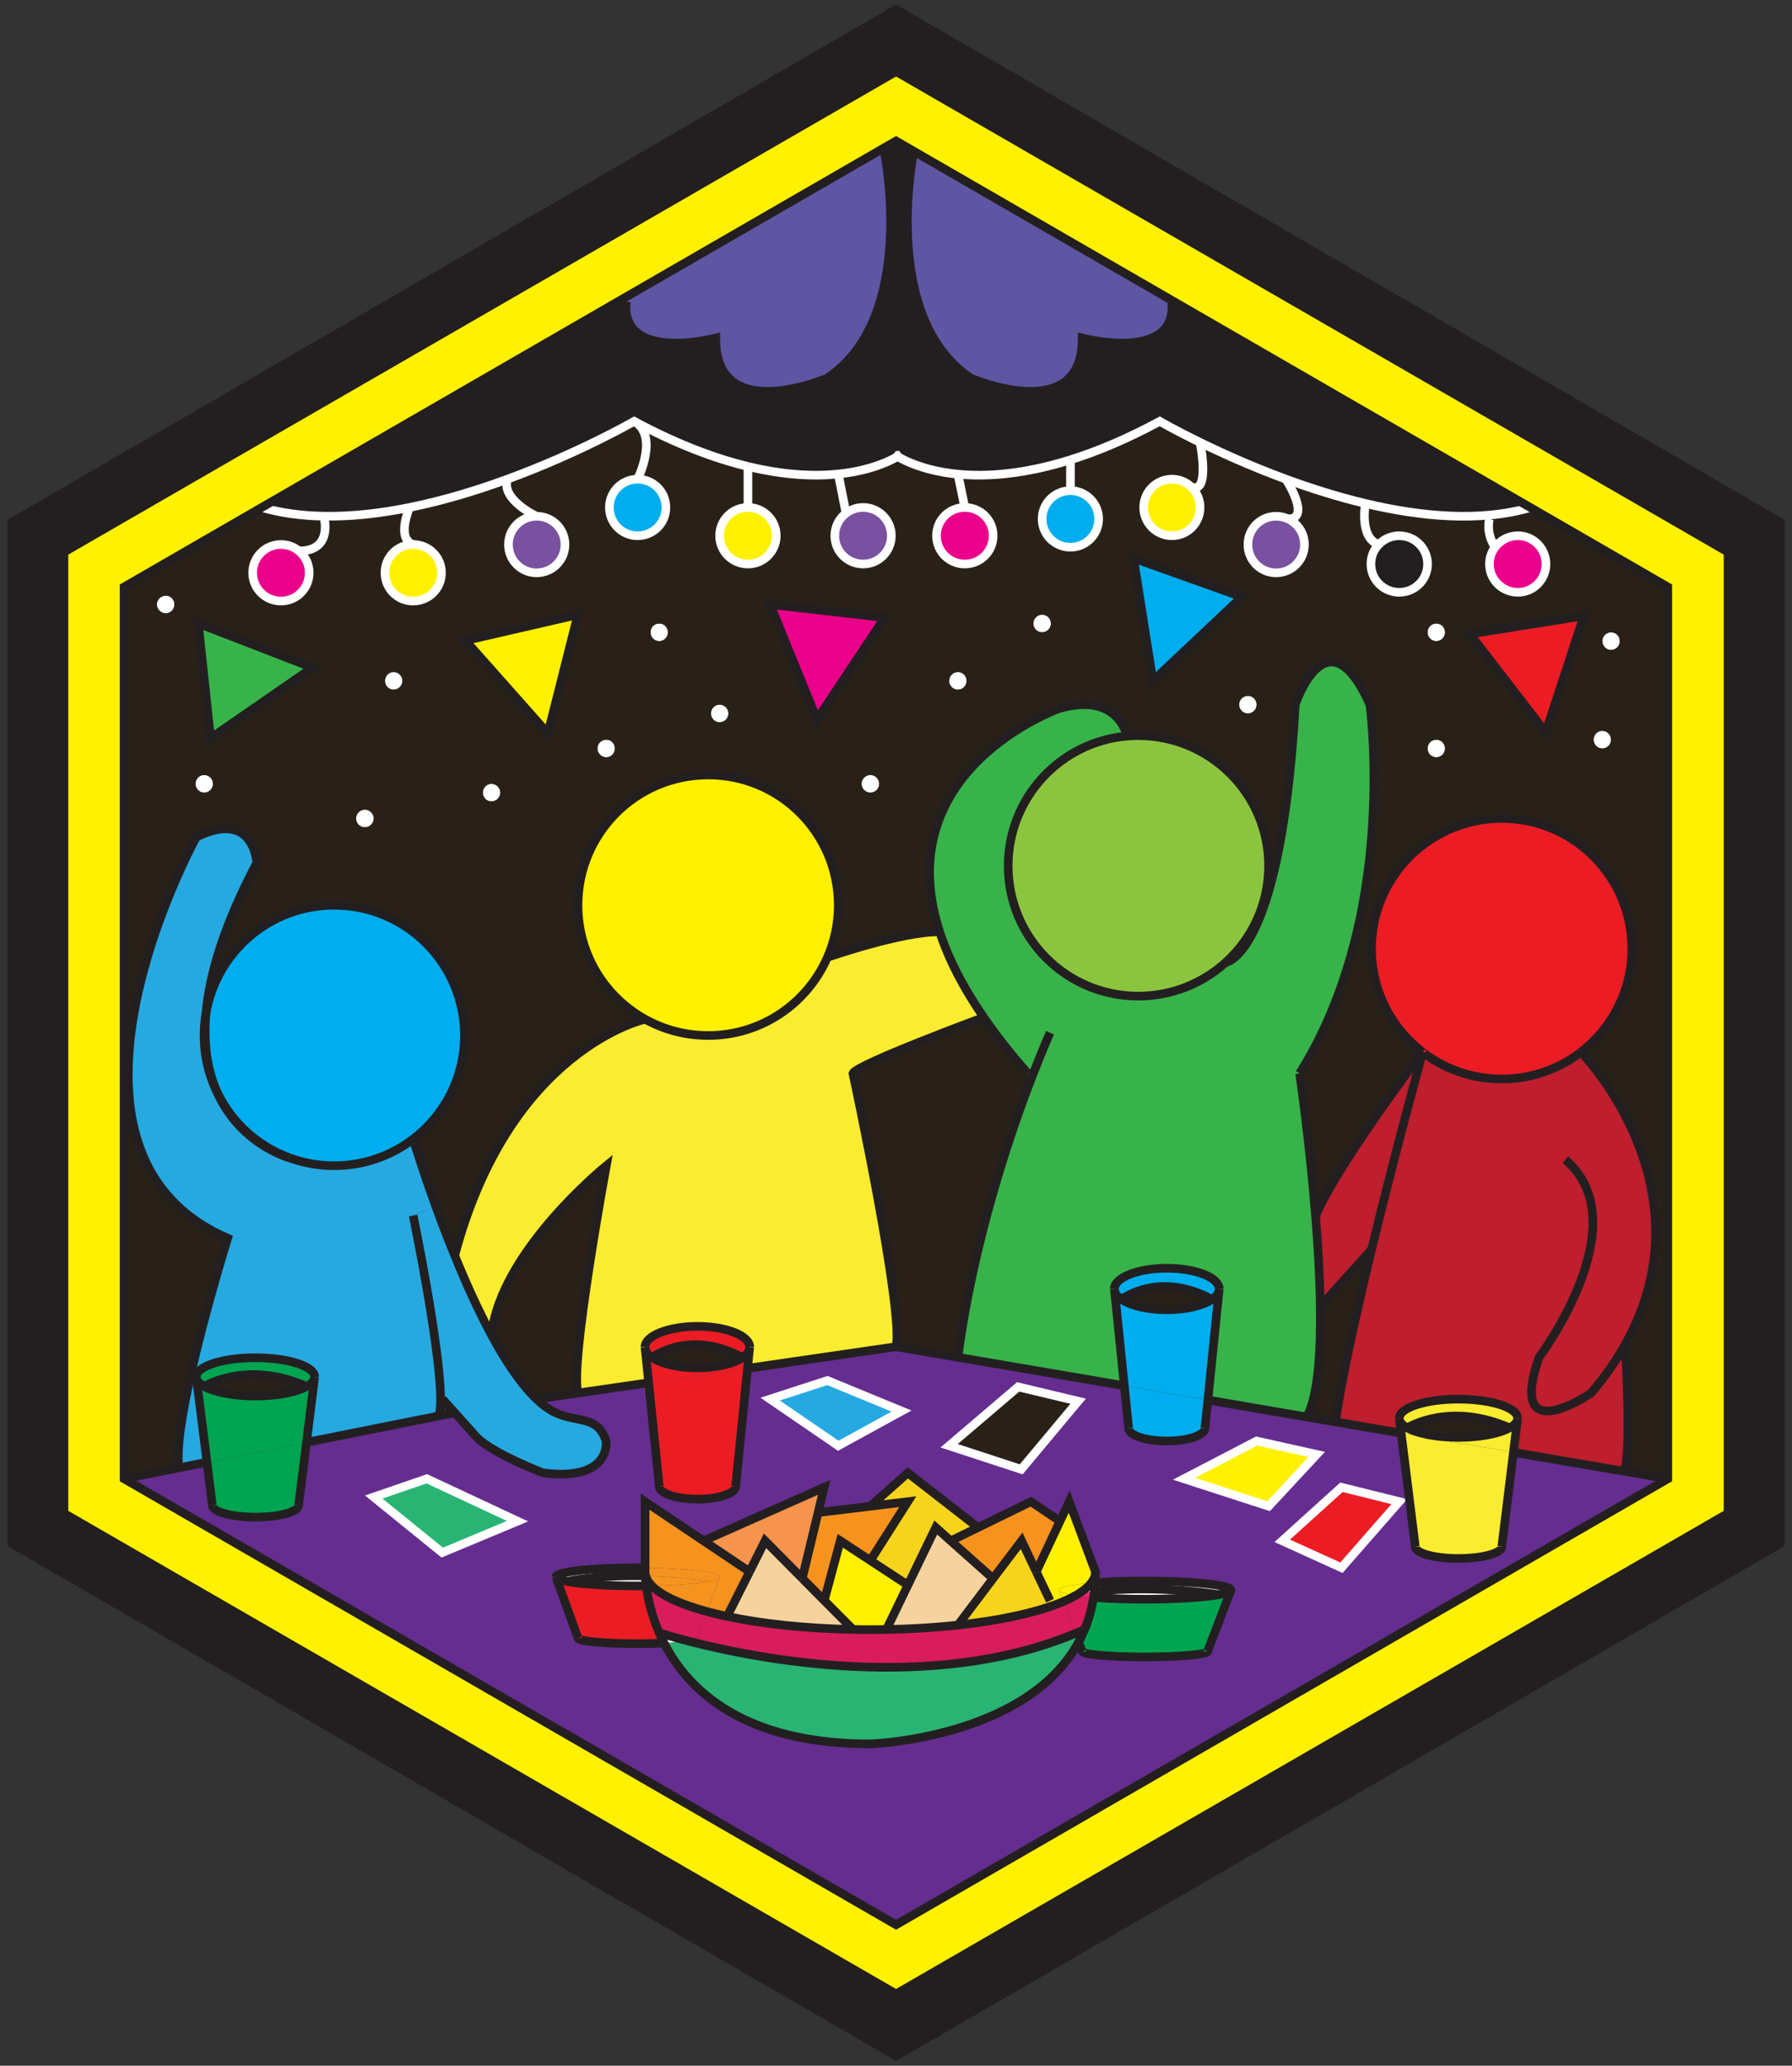 <?xml version="1.0" encoding="utf-8"?>
<!-- Generator: Adobe Illustrator 15.0.2, SVG Export Plug-In  -->
<!DOCTYPE svg PUBLIC "-//W3C//DTD SVG 1.1//EN" "http://www.w3.org/Graphics/SVG/1.1/DTD/svg11.dtd">
<svg version="1.1"
	 xmlns="http://www.w3.org/2000/svg" xmlns:xlink="http://www.w3.org/1999/xlink" xmlns:a="http://ns.adobe.com/AdobeSVGViewerExtensions/3.0/"
	 x="0px" y="0px" width="624px" height="719px" viewBox="-2.649 -1.562 624 719"
	 overflow="visible" enable-background="new -2.649 -1.562 624 719" xml:space="preserve">
<rect x="-2.649" y="-1.562" width="624" height="719" fill="#333333" stroke="none"/>
<defs>
</defs>
<g id="XMLID_1_">
	<g>
		<path fill="#652D90" d="M409.64,513.144l29.454,9.552l16.748-18.024l-20.924-4.667L409.64,513.144z M484.586,521.105
			l-20.125-5.002l-20.613,18.638l20.613,9.362L484.586,521.105z M327.852,501.652l25.101,8.21l19.813-23.712l-20.88-4.987
			L327.852,501.652z M151.348,538.839l26.211-10.938l-31.586-14.758l-18.481,6.358L151.348,538.839z M265.522,485.421l23.724,16.231
			l22.035-12.075l-25.812-10.631L265.522,485.421z M242.332,534.741l-20.347-13.636v23.013c-0.844-0.015-1.688-0.015-2.532-0.015
			c-15.815,0-28.566,1.429-28.566,3.164l0.133,0.321l7.597,20.999c0,1.079,9.285,1.954,20.835,1.954
			c3.288,0,6.397-0.073,9.152-0.204c8.441,16.479,27.722,35.087,71.836,35.087c0,0,54.289-1.779,72.502-35.437l1.2,3.208
			c0,1.094,9.773,1.969,21.812,1.969c12.129,0,21.902-0.875,21.902-1.969l8.13-21.32c0-1.735-13.461-3.165-30.032-3.165
			c-6.441,0-12.395,0.219-17.281,0.599c0.089-1.24,0.133-2.509,0.133-3.807l-9.151-24.397l-3.198,6.796h-0.045l-10.085-6.796
			l-18.392,8.998l-24.479-19.002l-13.017,11.55v0.044l-18.126,2.202h-0.089l2.133-8.794L242.332,534.741z M388.848,480.77
			l1.511,14.787c0,2.464,5.953,4.447,13.328,4.447c7.285,0,13.238-1.983,13.238-4.447l1.022-9.814l34.119,5.848l10.351,1.765
			l22.835,3.908l4.932,39.534c0,2.261,6.752,4.098,15.016,4.098c5.73,0,10.707-0.875,13.283-2.144l11.551,2.158l-220.663,127.47
			L40.55,513.144l19.103-3.82l9.773-1.94l1.866,15.006c0,2.261,6.664,4.099,15.016,4.099c8.308,0,15.016-1.838,15.016-4.099
			l2.754-21.918l46.025-9.188l5.598-1.122l7.686,8.574c5.598,5.658,23.057,12.366,23.057,12.366
			c23.945,3.005,21.946-11.083,21.946-11.083c-3.021-9.07-9.418-6.168-17.548-9.857c-2.221-1.021-4.442-2.64-6.664-4.754
			l14.438-2.101l24.612-3.587l3.687,36.078c0,2.449,5.909,4.433,13.284,4.433c7.375,0,13.328-1.983,13.328-4.433l4.131-41.095
			l51.712-7.525l21.546,3.689L388.848,480.77z"/>
		<path fill="#FFFFFF" d="M229.937,218.524c0,1.692-1.333,3.077-3.021,3.077c-1.732,0-3.065-1.385-3.065-3.077
			c0-1.706,1.333-3.077,3.065-3.077C228.604,215.447,229.937,216.818,229.937,218.524z"/>
		<path fill="#F6D39E" d="M330.917,564.067c-7.73,0.846-16.082,1.385-24.878,1.531v-0.015l7.463-15.443l9.685-20.037l5.198,4.638
			l14.705,13.081h0.089l-12.262,16.23V564.067z"/>
		<polygon fill="#FFF100" points="188.132,253.728 159.434,221.397 198.573,212.385 		"/>
		<path fill="#00ADEE" d="M73.159,379.039c-3.243-7.044-5.109-16.144-4.087-27.868c3.643-21.379,22.213-37.653,44.648-37.653
			c25.012,0,45.359,20.299,45.359,45.338c0,14.685-7.02,27.751-17.859,36.035c-7.641,5.833-17.192,9.289-27.5,9.289
			c-5.509,0-10.751-0.977-15.638-2.771c-0.044-0.015-0.089-0.044-0.178-0.059C87.108,397.326,78.223,389.276,73.159,379.039z"/>
		<path fill="#5E55A3" d="M335.493,130.093c-31.854-21-20.036-78.588-20.036-78.588l0.622-0.117l89.917,51.945l-0.622,0.117
			c2,21.349-31.187,12.643-31.187,12.643C374.41,146.863,335.493,130.093,335.493,130.093z"/>
		<path fill="#00ADEE" d="M219.364,184.911c-5.42,0-9.818-4.419-9.818-9.844c0-5.439,4.398-9.843,9.818-9.843
			c5.464,0,9.863,4.404,9.863,9.843C229.227,180.492,224.828,184.911,219.364,184.911z"/>
		<path fill="#FFFFFF" d="M377.298,549.411c1.021-1.269,1.51-2.566,1.51-3.908c0,1.298-0.044,2.566-0.133,3.807
			C378.186,549.339,377.741,549.367,377.298,549.411z"/>
		<path fill="#FFFFFF" d="M68.45,274.333c-1.688,0-3.021-1.385-3.021-3.077c0-1.706,1.333-3.077,3.021-3.077
			c1.732,0,3.065,1.371,3.065,3.077C71.515,272.948,70.182,274.333,68.45,274.333z"/>
		<path fill="#BE1E2D" d="M563.22,466.449c0,0,2.354,35.203-0.178,44.113l-38.695-6.606l1.377-11.185l0.089-0.686
			c0-1.152-0.889-2.231-2.487-3.18l9.285-0.423c5.197,4.215,18.792-5.177,18.792-5.177
			C556.244,477.634,560.154,472.005,563.22,466.449z"/>
		<path fill="#FFFFFF" d="M211.456,258.963c0,1.691-1.289,3.062-2.977,3.062s-3.11-1.371-3.11-3.062c0-1.707,1.422-3.077,3.11-3.077
			S211.456,257.256,211.456,258.963z"/>
		<path fill="#652D90" d="M563.042,510.562l15.06,2.581l-48.068,27.766l-11.551-2.158c1.155-0.583,1.821-1.239,1.821-1.954
			l4.043-32.841L563.042,510.562z"/>
		<path fill="#EB008B" d="M323.453,184.911c0-5.439,4.398-9.844,9.862-9.844c5.465,0,9.863,4.404,9.863,9.844
			s-4.398,9.843-9.863,9.843C327.852,194.754,323.453,190.35,323.453,184.911z"/>
		<path fill="#00ADEE" d="M385.472,447.812c0.267,1.051,1.11,2.042,2.443,2.902c3.11,2.158,9.019,3.602,15.771,3.602
			c6.708,0,12.572-1.443,15.682-3.602c1.333-0.86,2.178-1.852,2.444-2.902l-3.865,37.931l-29.1-4.973L385.472,447.812z"/>
		<path fill="#FFF100" d="M367.568,555.886c-0.667,0.292-1.377,0.584-2.177,0.875l-2.399-1.181l-4.798-10.077v-0.015l8.264-17.587
			l3.198-6.796l9.151,24.397c0,1.342-0.488,2.64-1.51,3.908c-6.842,0.584-11.24,1.473-11.24,2.465l0.134,0.32L367.568,555.886z"/>
		<path fill="#292117" d="M462.417,493.354l-10.351-1.765l0.488-0.307c1.466-2.814,2.532-6.824,3.243-11.681h0.044l8.574,1.546
			C463.572,485.64,462.906,489.753,462.417,493.354z"/>
		<path fill="#292117" d="M563.042,510.562c2.532-8.91,0.178-44.113,0.178-44.113c7.729-13.723,10.617-26.949,10.617-39.054h4.265
			v85.748L563.042,510.562z"/>
		<polygon fill="#FFF100" points="439.094,522.695 409.64,513.144 434.918,500.004 455.842,504.671 		"/>
		<path fill="#00A551" d="M104.079,500.471l-2.754,21.918c0,2.261-6.708,4.099-15.016,4.099c-8.352,0-15.016-1.838-15.016-4.099
			l-1.866-15.006L104.079,500.471z"/>
		<path fill="#FFFFFF" d="M421.812,553.479c-5.243,0.948-14.839,1.59-25.856,1.59c-6.708,0-12.883-0.233-17.859-0.642
			c0.134-0.7,0.223-1.399,0.312-2.114C387.293,551.409,402.709,550.709,421.812,553.479z"/>
		<path fill="#FFC708" d="M492.76,364.602c0,0,0,0.029,0,0.073c-0.044-0.015-0.044-0.015-0.044-0.029v-0.015
			C492.76,364.616,492.76,364.602,492.76,364.602z"/>
		<path fill="#26A9E0" d="M155.657,435.373c3.776,9.304,8.13,19.001,12.794,27.663c4.976,9.202,10.307,17.223,15.727,22.371
			c2.221,2.114,4.442,3.732,6.664,4.754c8.13,3.689,14.527,0.787,17.548,9.857c0,0,1.999,14.088-21.946,11.083
			c0,0-17.459-6.708-23.057-12.366l-7.686-8.574l-4.265-4.754l-0.089,0.014h-0.578c-0.044-17.806-9.552-63.902-9.552-63.902
			l7.863-3.237C150.993,423.561,153.214,429.379,155.657,435.373z"/>
		<path fill="#FFF100" d="M370.145,553.479c0.533,0.103,1.155,0.205,1.777,0.277c-1.288,0.729-2.71,1.444-4.354,2.129l-1.377-3.689
			C366.635,552.663,368.013,553.101,370.145,553.479z"/>
		<path fill="#EB008B" d="M105.012,197.802c0,5.439-4.398,9.843-9.818,9.843c-5.464,0-9.863-4.404-9.863-9.843
			s4.398-9.843,9.863-9.843c2.354,0,4.531,0.831,6.22,2.246C103.635,192.012,105.012,194.739,105.012,197.802z"/>
		<path fill="#292117" d="M547.848,364.616c10.796-8.283,17.727-21.306,17.727-35.961h12.527v98.741h-4.265
			c0-35.67-25.012-61.759-25.989-62.765V364.616z"/>
		<path fill="#FFFFFF" d="M222.385,550.432c-0.978,0.015-1.955,0.015-2.932,0.015c-10.529,0-19.725-0.627-24.656-1.574
			c0,0,10.44-2.319,27.233-1.925C222.074,547.793,222.163,548.974,222.385,550.432z"/>
		<path fill="#00A551" d="M104.124,481.018c-20.392-8.998-34.697-0.569-35.629,0c-1.466-0.803-2.399-1.692-2.71-2.654l-0.089-0.686
			c0-0.233,0.044-0.452,0.089-0.686c1.066-3.354,9.818-5.979,20.524-5.979c11.417,0,20.614,2.989,20.614,6.664l-0.089,0.686
			C106.522,479.325,105.589,480.215,104.124,481.018z"/>
		<path fill="#EC1C24" d="M219.453,550.446c0.978,0,1.955,0,2.932-0.015c0.489,3.923,1.688,9.814,4.487,16.318
			c0.533,1.167,1.066,2.378,1.733,3.588c-2.754,0.131-5.864,0.204-9.152,0.204c-11.551,0-20.835-0.875-20.835-1.954l-7.597-20.999
			c0.444,0.466,1.777,0.903,3.776,1.283C199.728,549.819,208.924,550.446,219.453,550.446z"/>
		<path fill="#EC1C24" d="M226.916,515.798l-3.687-36.078l34.43-5.017l-4.131,41.095c0,2.449-5.953,4.433-13.328,4.433
			C232.825,520.23,226.916,518.247,226.916,515.798z"/>
		<path fill="#292117" d="M403.687,454.315c-6.753,0-12.661-1.443-15.771-3.602c0.578-0.467,13.283-9.873,31.453,0
			C416.259,452.872,410.395,454.315,403.687,454.315z"/>
		<path fill="#EC297B" d="M378.097,554.428c-2.354-0.175-4.442-0.408-6.175-0.671c0.488-0.263,0.933-0.539,1.333-0.802
			c1.333-0.189,3.065-0.423,5.153-0.642C378.319,553.028,378.23,553.728,378.097,554.428z"/>
		<polygon fill="#F6921E" points="300.441,522.695 313.458,521.105 300.441,541.58 300.396,541.58 289.957,534.741 284.359,555.521 
			276.717,547.822 276.717,547.808 282.226,524.897 282.315,524.897 		"/>
		<path fill="#BE1E2D" d="M492.76,364.675c-0.488,1.75-9.552,34.736-17.814,68.671v0.015l-17.859,19.804
			c-0.133-10.208-0.8-21.175-1.644-31.646h0.044c7.864-18.229,36.207-55.531,37.229-56.873
			C492.716,364.66,492.716,364.66,492.76,364.675z"/>
		<path fill="#FFFFFF" d="M558.332,255.886c0,1.691-1.332,3.077-3.021,3.077s-3.065-1.386-3.065-3.077
			c0-1.706,1.377-3.077,3.065-3.077S558.332,254.18,558.332,255.886z"/>
		<polygon fill="#29B473" points="151.348,538.839 127.491,519.502 145.973,513.144 177.559,527.901 		"/>
		<path fill="#FFFFFF" d="M55.077,205.75c1.688,0,3.021,1.385,3.021,3.077c0,1.706-1.333,3.077-3.021,3.077
			c-1.688,0-3.109-1.371-3.109-3.077C51.968,207.135,53.389,205.75,55.077,205.75z"/>
		<path fill="#292117" d="M455.798,479.603c1.11-7.291,1.422-16.493,1.288-26.424v-0.015l17.859-19.804
			c-4.087,16.945-7.997,34.139-10.529,47.788l-8.574-1.546H455.798z"/>
		<path fill="#FFFFFF" d="M363.304,215.447c0,1.706-1.422,3.077-3.065,3.077c-1.688,0-3.065-1.371-3.065-3.077
			c0-1.692,1.377-3.077,3.065-3.077C361.882,212.37,363.304,213.755,363.304,215.447z"/>
		<path fill="#8BC53F" d="M348.421,299.824c0-23.741,18.214-43.224,41.449-45.178c1.244-0.102,2.532-0.16,3.82-0.16
			c25.057,0,45.403,20.299,45.403,45.338c0,13.329-5.775,25.301-14.927,33.599c-8.086,7.277-18.748,11.725-30.477,11.725
			C368.679,345.148,348.421,324.863,348.421,299.824z"/>
		<path fill="#26A9E0" d="M150.771,485.421c0,2.684-0.178,4.711-0.667,5.862l-46.025,9.188l2.754-22.107l0.089-0.686
			c0-3.675-9.196-6.664-20.614-6.664c-10.707,0-19.458,2.625-20.524,5.979l-2-0.044c5.064-22.734,12.839-47.525,12.839-47.525
			c-26.345-11.404-34.608-33.614-34.608-57.02c0-39.578,23.679-82.598,23.679-82.598c20.258-9.931,21.058,9.027,21.058,9.027
			c-11.417,21.539-16.482,38.703-17.682,52.338c-0.444,2.494-0.666,5.06-0.666,7.685c0,7.248,1.688,14.102,4.753,20.183
			c7.641,16.77,22.879,21.758,24.745,22.312c0.089,0.015,0.133,0.044,0.178,0.059c4.887,1.794,10.129,2.771,15.638,2.771
			c10.307,0,19.858-3.456,27.5-9.289c0.222,0.729,3.154,10.412,7.863,23.391l-7.863,3.237
			C141.219,421.519,150.726,467.615,150.771,485.421z"/>
		<path fill="#FFFFFF" d="M222.207,546.947c-0.089-0.015-0.133-0.015-0.178,0c-0.044-0.773-0.044-1.255-0.044-1.4
			C221.985,546.014,222.074,546.48,222.207,546.947z"/>
		<path fill="#F6D39E" d="M294.354,565.584c-16.571-0.321-31.72-1.969-43.804-4.535l7.819-15.546v-0.015l5.375-10.747l12.972,13.066
			v0.015l7.642,7.699L294.354,565.584z"/>
		<path fill="#FFFFFF" d="M373.255,552.955c-0.4,0.263-0.845,0.539-1.333,0.802c-0.622-0.072-1.244-0.175-1.777-0.277
			C370.322,553.451,371.389,553.232,373.255,552.955z"/>
		<path fill="#FFFFFF" d="M134.422,232.334c1.644,0,3.065,1.386,3.065,3.077c0,1.706-1.422,3.077-3.065,3.077
			c-1.688,0-3.021-1.371-3.021-3.077C131.401,233.72,132.733,232.334,134.422,232.334z"/>
		<path fill="#231F20" d="M617.285,180.2v355.488L309.371,714.053L1.5,535.688V180.2L309.371,1.734L617.285,180.2z M599.071,525.175
			V190.612L309.371,23.332L19.625,190.612v334.562l289.745,167.28L599.071,525.175z"/>
		<polygon fill="#EB008B" points="305.417,213.405 281.827,248.886 265.522,208.827 		"/>
		<path fill="#EC1C24" d="M224.428,470.955c-1.288-0.875-2.132-1.853-2.399-2.902l-0.089-0.729c0-3.981,8.219-7.233,18.259-7.233
			c10.084,0,18.214,3.252,18.214,7.233l-0.089,0.729c-0.267,1.05-1.111,2.027-2.443,2.902
			C237.756,461.082,225.05,470.488,224.428,470.955z"/>
		<path fill="#BE1E2D" d="M484.675,492.771l0.577,4.491l-22.835-3.908c0.489-3.602,1.155-7.715,1.999-12.206
			c2.532-13.649,6.442-30.843,10.529-47.788v-0.015c8.263-33.935,17.326-66.921,17.814-68.671
			c7.597,5.848,17.148,9.318,27.544,9.318c10.352,0,19.903-3.485,27.544-9.362c0.978,1.006,25.989,27.095,25.989,62.765
			c0,12.104-2.888,25.331-10.617,39.054c-3.065,5.556-6.976,11.185-11.817,16.857c0,0-13.595,9.392-18.792,5.177l-9.285,0.423
			c-3.466-2.07-10.263-3.485-18.126-3.485c-11.417,0-20.613,2.99-20.613,6.665L484.675,492.771z"/>
		<path fill="#FFFFFF" d="M378.675,549.31c-0.045,1.021-0.134,2.026-0.267,3.004c-2.088,0.219-3.82,0.452-5.153,0.642
			c1.776-1.138,3.154-2.318,4.043-3.544C377.741,549.367,378.186,549.339,378.675,549.31z"/>
		<polygon fill="#F6934D" points="258.37,545.488 242.332,534.741 284.359,516.104 282.226,524.897 276.717,547.808 
			263.745,534.741 		"/>
		<path fill="#F6921E" d="M242.332,534.741l16.038,10.747v0.015l-7.819,15.546c-2.488-0.54-4.842-1.094-7.02-1.692l4.265-11.768
			l0.133-0.321c0-1.647-11.417-3.004-25.945-3.149v-23.013L242.332,534.741z"/>
		<path fill="#00ADEE" d="M419.368,450.714c-18.17-9.873-30.875-0.467-31.453,0c-1.333-0.86-2.177-1.852-2.443-2.902l-0.089-0.729
			c0-3.981,8.175-7.219,18.304-7.219c10.04,0,18.215,3.237,18.215,7.219l-0.089,0.729
			C421.546,448.862,420.701,449.854,419.368,450.714z"/>
		<path fill="#FFFFFF" d="M171.562,274.333c0,1.692-1.421,3.062-3.11,3.062c-1.644,0-2.976-1.371-2.976-3.062
			c0-1.706,1.333-3.077,2.976-3.077C170.14,271.256,171.562,272.627,171.562,274.333z"/>
		<path fill="#F9EC31" d="M524.347,503.956l-4.043,32.841c0,0.715-0.666,1.371-1.821,1.954c-2.576,1.269-7.553,2.144-13.283,2.144
			c-8.264,0-15.016-1.837-15.016-4.098l-4.932-39.534L524.347,503.956z"/>
		<path fill="#EB008B" d="M515.995,194.754c0-2.188,0.71-4.214,1.954-5.848c1.777-2.421,4.709-3.996,7.952-3.996
			c5.376,0,9.773,4.404,9.773,9.843s-4.397,9.843-9.773,9.843C520.438,204.597,515.995,200.193,515.995,194.754z"/>
		<path fill="#FFF100" d="M257.792,175.067c5.464,0,9.863,4.404,9.863,9.844s-4.398,9.843-9.863,9.843s-9.862-4.404-9.862-9.843
			S252.328,175.067,257.792,175.067z"/>
		<path fill="#FFFFFF" d="M333.938,235.411c0,1.706-1.332,3.077-3.021,3.077s-3.065-1.371-3.065-3.077
			c0-1.691,1.377-3.077,3.065-3.077S333.938,233.72,333.938,235.411z"/>
		<polygon fill="#292117" points="372.766,486.15 352.952,509.862 327.852,501.652 351.886,481.163 		"/>
		<path fill="#37B34A" d="M357.128,372.126l-1.865-0.072c-6.042-6.825-11.106-13.314-15.372-19.512
			c-7.463-10.85-12.395-20.751-15.326-29.749c-18.393-56.465,41.493-77.698,41.493-77.698c20.702-6.008,23.679,9.392,23.679,9.392
			l0.134,0.16c-23.235,1.954-41.449,21.437-41.449,45.178c0,25.039,20.258,45.324,45.27,45.324c11.729,0,22.391-4.448,30.477-11.725
			c1.466-0.277,19.458-5.352,24.212-89.729c0,0,11.062-33.38,25.989,0c0,0,4.753,34.27-3.243,73.513
			c-3.776,18.185-10.263,37.435-21.236,54.847c0,0,3.421,23.172,5.554,49.465c0.844,10.471,1.511,21.438,1.644,31.646v0.015
			c0.134,9.931-0.178,19.133-1.288,26.424c-0.711,4.856-1.777,8.866-3.243,11.681l-0.488,0.307l-34.119-5.848l3.865-37.931
			l0.089-0.729c0-3.981-8.175-7.219-18.215-7.219c-10.129,0-18.304,3.237-18.304,7.219l0.089,0.729l3.376,32.958l-57.931-9.902
			C336.248,430.123,349.398,391.959,357.128,372.126z"/>
		<path fill="#231F20" d="M374.188,116.093c0,0,33.187,8.706,31.187-12.643l0.622-0.117l124.259,71.763
			c-17.503,5.075-37.983,3.223-57.442-1.415c-9.64-2.29-19.014-5.279-27.677-8.458c-25.189-9.26-43.938-20.139-43.938-20.139
			c-11.462,6.183-21.812,10.485-31.098,13.387v0.015c-35.407,11.112-54.999,1.925-60.197-1.152
			c-2.754,1.619-9.596,4.958-20.658,6.096c-8.13,0.846-18.614,0.481-31.454-2.625v-0.015c-11.329-2.727-24.523-7.612-39.627-15.706
			c0,0-18.837,10.879-44.115,20.139c-10.529,3.864-22.168,7.437-34.074,9.843c-9.952,2.027-20.125,3.223-29.898,3.033
			c-7.464-0.117-14.75-1.05-21.591-3.033l124.703-72.025l2.222,0.409c-2,21.349,31.187,12.643,31.187,12.643
			c-0.222,30.77,38.695,14,38.695,14c31.853-21,20.036-78.588,20.036-78.588l-2.177-0.408l6.22-3.587l6.708,3.879l-0.622,0.117
			c0,0-11.817,57.588,20.036,78.588C335.493,130.093,374.41,146.863,374.188,116.093z"/>
		<path fill="#FFFFFF" d="M222.207,546.947c0.311,1.181,1.022,2.333,2.132,3.456c-0.666,0.015-1.288,0.015-1.955,0.028
			c-0.222-1.458-0.311-2.639-0.355-3.484C222.074,546.933,222.118,546.933,222.207,546.947z"/>
		<polygon fill="#00ADEE" points="398.8,235.411 392.047,192.727 429.809,206.187 		"/>
		<path fill="#FFFFFF" d="M500.534,218.524c0,1.692-1.332,3.077-3.065,3.077c-1.688,0-3.021-1.385-3.021-3.077
			c0-1.706,1.333-3.077,3.021-3.077C499.202,215.447,500.534,216.818,500.534,218.524z"/>
		<path fill="#231F20" d="M484.586,204.597c-5.465,0-9.863-4.404-9.863-9.843c0-2.654,1.022-5.046,2.755-6.81
			c1.777-1.881,4.31-3.033,7.108-3.033c5.464,0,9.862,4.404,9.862,9.843S490.05,204.597,484.586,204.597z"/>
		<path fill="#292117" d="M476.367,317.324c-0.934,3.617-1.422,7.423-1.422,11.331c0,14.656,6.931,27.693,17.771,35.976v0.015
			c-1.022,1.342-29.365,38.645-37.229,56.873h-0.044c-2.133-26.293-5.554-49.465-5.554-49.465
			c10.974-17.412,17.46-36.662,21.236-54.847L476.367,317.324z"/>
		<path fill="#7951A0" d="M174.405,187.973c0-5.439,4.398-9.843,9.774-9.843c5.509,0,9.907,4.404,9.907,9.843
			s-4.398,9.844-9.907,9.844C178.803,197.816,174.405,193.412,174.405,187.973z"/>
		<path fill="#00A551" d="M374.144,573.196l-1.2-3.208c0.756-1.415,1.467-2.873,2.044-4.39c0.044,0,0.044-0.015,0.044-0.015
			c1.422-3.412,2.488-7.131,3.065-11.156c4.977,0.408,11.151,0.642,17.859,0.642c11.018,0,20.613-0.642,25.856-1.59
			c2.665-0.466,4.176-1.021,4.176-1.604l-8.13,21.32c0,1.094-9.773,1.969-21.902,1.969
			C383.917,575.165,374.144,574.29,374.144,573.196z"/>
		<path fill="#FFF100" d="M405.463,184.911c-5.464,0-9.862-4.419-9.862-9.844c0-5.439,4.398-9.843,9.862-9.843
			c2.577,0,4.977,1.021,6.709,2.698c1.865,1.779,3.065,4.331,3.065,7.146C415.237,180.492,410.839,184.911,405.463,184.911z"/>
		<path fill="#292117" d="M505.199,498.75c-7.642,0-14.261-1.342-17.814-3.325c0.933-0.568,15.237-8.997,35.629,0
			C519.46,497.408,512.841,498.75,505.199,498.75z"/>
		<path fill="#FFFFFF" d="M372.943,569.988l-1.154-3.005c1.065-0.438,2.132-0.903,3.198-1.385
			C374.41,567.115,373.699,568.573,372.943,569.988z"/>
		<path fill="#00ADEE" d="M390.358,495.557l-1.511-14.787l29.1,4.973l-1.022,9.814c0,2.464-5.953,4.447-13.238,4.447
			C396.312,500.004,390.358,498.021,390.358,495.557z"/>
		<path fill="#D91C5C" d="M371.789,566.983l-4.221-11.098c1.644-0.685,3.065-1.399,4.354-2.129c1.732,0.263,3.82,0.496,6.175,0.671
			c-0.577,4.025-1.644,7.744-3.065,11.156c0,0,0,0.015-0.044,0.015C373.921,566.08,372.854,566.546,371.789,566.983z"/>
		<path fill="#292117" d="M255.882,470.955c-3.11,2.144-8.974,3.587-15.682,3.587c-6.708,0-12.573-1.443-15.771-3.587
			C225.05,470.488,237.756,461.082,255.882,470.955z"/>
		<path fill="#FFF100" d="M289.246,313.518c0,6.446-1.333,12.57-3.776,18.126c-6.975,16.012-22.923,27.212-41.494,27.212
			c-7.997,0-15.504-2.056-21.991-5.673c-13.95-7.729-23.368-22.604-23.368-39.666c0-25.039,20.258-45.338,45.358-45.338
			C268.987,268.179,289.246,288.479,289.246,313.518z"/>
		<path fill="#EC1C24" d="M474.945,328.655c0-3.908,0.488-7.714,1.422-11.331c5.02-19.556,22.746-34.007,43.937-34.007
			c25.012,0,45.271,20.299,45.271,45.338c0,14.656-6.931,27.678-17.727,35.961v0.015c-7.641,5.877-17.192,9.362-27.544,9.362
			c-10.396,0-19.947-3.471-27.544-9.318c0-0.044,0-0.073,0-0.073s0,0.015-0.044,0.029
			C481.876,356.348,474.945,343.311,474.945,328.655z"/>
		<path fill="#FFF100" d="M19.625,525.175V190.612L309.371,23.332l289.701,167.281v334.562l-289.701,167.28L19.625,525.175z
			 M578.102,427.396v-98.741V202.746l-47.847-27.649l-124.259-71.763l-89.917-51.945l-6.708-3.879l-6.22,3.587l-89.962,51.944
			L88.485,175.067L40.55,202.746v169.658v140.74l268.82,155.235l220.663-127.47l48.068-27.766V427.396z"/>
		<path fill="#FFFFFF" d="M434.918,243.694c0,1.706-1.333,3.077-3.021,3.077c-1.732,0-3.065-1.371-3.065-3.077
			c0-1.692,1.333-3.062,3.065-3.062C433.585,240.632,434.918,242.002,434.918,243.694z"/>
		<polygon fill="#37B34A" points="106.211,230.817 70.671,255.375 66.406,215.447 		"/>
		<path fill="#F6921E" d="M243.531,559.356c-9.151-2.479-15.86-5.541-19.192-8.953c8.396-0.161,15.549-0.744,19.681-1.531
			c1.999-0.38,3.332-0.817,3.776-1.283L243.531,559.356z"/>
		<path fill="#00ADEE" d="M370.101,169.219c5.375,0,9.818,4.404,9.818,9.843s-4.443,9.844-9.818,9.844
			c-5.465,0-9.862-4.404-9.862-9.844S364.636,169.219,370.101,169.219z"/>
		<path fill="#F9EC31" d="M487.385,495.425c-1.467-0.802-2.399-1.691-2.71-2.653l-0.089-0.686c0-3.675,9.196-6.665,20.613-6.665
			c7.863,0,14.66,1.415,18.126,3.485c1.599,0.948,2.487,2.027,2.487,3.18l-0.089,0.686c-0.311,0.962-1.244,1.852-2.71,2.653
			C502.622,486.428,488.317,494.856,487.385,495.425z"/>
		<path fill="#FFFFFF" d="M127.491,283.316c0,1.706-1.421,3.077-3.11,3.077c-1.644,0-3.065-1.371-3.065-3.077
			c0-1.692,1.421-3.077,3.065-3.077C126.07,280.239,127.491,281.625,127.491,283.316z"/>
		<path fill="#EC1C24" d="M223.229,479.72l-1.2-11.667c0.267,1.05,1.111,2.027,2.399,2.902c3.199,2.144,9.063,3.587,15.771,3.587
			c6.708,0,12.572-1.443,15.682-3.587c1.333-0.875,2.177-1.853,2.443-2.902l-0.667,6.65L223.229,479.72z"/>
		<path fill="#5E55A3" d="M246.597,116.093c0,0-33.186,8.706-31.187-12.643l-2.222-0.409l89.962-51.944l2.177,0.408
			c0,0,11.817,57.588-20.036,78.588C285.292,130.093,246.375,146.863,246.597,116.093z"/>
		<path fill="#00A551" d="M86.309,484.342c7.641,0,14.261-1.341,17.815-3.324c1.466-0.803,2.399-1.692,2.71-2.654l-2.754,22.107
			l-34.652,6.912l-3.643-29.02c0.311,0.962,1.244,1.852,2.71,2.654C72.048,483.001,78.667,484.342,86.309,484.342z"/>
		<path fill="#26A9E0" d="M63.785,476.948l2,0.044c-0.044,0.233-0.089,0.452-0.089,0.686l0.089,0.686l3.643,29.02l-9.773,1.94
			C58.72,502.818,60.764,490.233,63.785,476.948z"/>
		<path fill="#FFFFFF" d="M237.001,569.623c-2.044,0.307-4.931,0.555-8.396,0.715c-0.667-1.21-1.2-2.421-1.733-3.588h0.044
			C226.916,566.75,230.604,567.976,237.001,569.623z"/>
		<polygon fill="#F6921E" points="343.09,547.822 328.385,534.741 328.429,534.741 337.937,530.104 356.328,521.105 
			366.413,527.901 366.458,527.901 358.194,545.488 353.085,534.741 343.179,547.822 		"/>
		<path fill="#292117" d="M40.55,372.403h1.466c0,23.405,8.263,45.615,34.608,57.02c0,0-7.775,24.791-12.839,47.525
			c-3.021,13.285-5.064,25.87-4.131,32.375l-19.103,3.82V372.403z"/>
		<path fill="#29B473" d="M237.001,569.623c23.679,6.154,84.542,18.331,134.788-2.64l1.154,3.005
			c-18.214,33.657-72.502,35.437-72.502,35.437c-44.115,0-63.396-18.608-71.836-35.087
			C232.07,570.178,234.957,569.93,237.001,569.623z"/>
		<path fill="#292117" d="M208.479,404.165c0,0-12.839,69.371-9.862,79.142l-14.438,2.101c-5.42-5.148-10.751-13.169-15.727-22.371
			h0.044C171.562,434.002,208.479,404.165,208.479,404.165z"/>
		<path fill="#FFFFFF" d="M497.469,262.025c-1.688,0-3.021-1.371-3.021-3.062c0-1.707,1.333-3.077,3.021-3.077
			c1.733,0,3.065,1.371,3.065,3.077C500.534,260.654,499.202,262.025,497.469,262.025z"/>
		<path fill="#FFFFFF" d="M303.506,271.256c0,1.692-1.422,3.077-3.065,3.077c-1.688,0-3.11-1.385-3.11-3.077
			c0-1.706,1.421-3.077,3.11-3.077C302.084,268.179,303.506,269.55,303.506,271.256z"/>
		<path fill="#F9EC31" d="M222.029,468.053l1.2,11.667l-24.612,3.587c-2.977-9.771,9.862-79.142,9.862-79.142
			s-36.918,29.837-39.983,58.871h-0.044c-4.665-8.662-9.018-18.359-12.794-27.663h0.044c19.103-71.938,66.283-82.19,66.283-82.19
			c6.486,3.617,13.994,5.673,21.991,5.673c18.57,0,34.519-11.2,41.494-27.212c0,0,26.256-9.129,39.095-8.852
			c2.932,8.998,7.863,18.899,15.326,29.749c0,0-44.559,16.479-45.536,19.512c0,0,17.904,83.21,15.016,95.124l-51.712,7.525
			l0.667-6.65l0.089-0.729c0-3.981-8.13-7.233-18.214-7.233c-10.041,0-18.259,3.252-18.259,7.233L222.029,468.053z"/>
		<path fill="#F6921E" d="M244.02,548.872c-4.131,0.787-11.284,1.37-19.681,1.531c-1.11-1.123-1.821-2.275-2.132-3.456
			C228.604,547.093,235.979,547.632,244.02,548.872z"/>
		<polygon fill="#26A9E0" points="311.281,489.577 289.246,501.652 265.522,485.421 285.469,478.946 		"/>
		<path fill="#FFF100" d="M151.082,197.802c0,5.439-4.398,9.843-9.907,9.843c-5.42,0-9.773-4.404-9.773-9.843
			s4.354-9.843,9.773-9.843C146.683,187.958,151.082,192.362,151.082,197.802z"/>
		<polygon fill="#EC1C24" points="484.586,521.105 464.461,544.104 443.848,534.741 464.461,516.104 		"/>
		<polygon fill="#EC1C24" points="535.586,253.333 509.197,219.122 548.87,212.793 		"/>
		<path fill="#FFF100" d="M366.058,551.876c0-0.992,4.398-1.881,11.24-2.465c-0.889,1.226-2.267,2.406-4.043,3.544
			c-1.866,0.277-2.933,0.496-3.11,0.524c-2.132-0.379-3.51-0.816-3.953-1.283L366.058,551.876z"/>
		<path fill="#FFFFFF" d="M561.397,221.601c0,1.692-1.332,3.062-3.065,3.062c-1.688,0-3.021-1.371-3.021-3.062
			c0-1.706,1.333-3.077,3.021-3.077C560.065,218.524,561.397,219.895,561.397,221.601z"/>
		<path fill="#F9EC31" d="M484.675,492.771c0.311,0.962,1.243,1.852,2.71,2.653c3.554,1.983,10.173,3.325,17.814,3.325
			s14.261-1.342,17.814-3.325c1.466-0.802,2.399-1.691,2.71-2.653l-1.377,11.185l-39.095-6.693L484.675,492.771z"/>
		<path fill="#FFF100" d="M313.502,550.141l-7.463,15.443v0.015c-1.866,0.044-3.732,0.058-5.598,0.058
			c-2.043,0-4.087-0.014-6.086-0.072l-9.996-10.062l5.598-20.78l10.44,6.839l13.061,8.561H313.502z"/>
		<path fill="#FFFFFF" d="M250.995,246.771c0,1.706-1.377,3.077-3.065,3.077c-1.688,0-3.021-1.371-3.021-3.077
			c0-1.692,1.333-3.077,3.021-3.077C249.618,243.694,250.995,245.08,250.995,246.771z"/>
		<path fill="#292117" d="M86.309,484.342c-7.641,0-14.261-1.341-17.814-3.324c0.933-0.569,15.238-8.998,35.629,0
			C100.569,483.001,93.95,484.342,86.309,484.342z"/>
		<path fill="#F6921E" d="M221.985,544.118c14.527,0.146,25.945,1.502,25.945,3.149l-0.133,0.321
			c-0.444,0.466-1.777,0.903-3.776,1.283c-8.041-1.24-15.416-1.779-21.813-1.925c-0.133-0.467-0.222-0.934-0.222-1.4
			c0-0.029,0-0.044,0-0.044V544.118z"/>
		<path fill="#292117" d="M330.917,470.867l-21.546-3.689c2.888-11.914-15.016-95.124-15.016-95.124
			c0.978-3.033,45.536-19.512,45.536-19.512c4.266,6.198,9.33,12.687,15.372,19.512l1.865,0.072
			C349.398,391.959,336.248,430.123,330.917,470.867z"/>
		<path fill="#F6D41C" d="M365.392,556.761c-8.441,3.224-20.392,5.775-34.475,7.307v-0.015l12.262-16.23l9.906-13.081l5.109,10.747
			v0.015l4.798,10.077L365.392,556.761z"/>
		<path fill="#FFFFFF" d="M421.812,553.479c-19.104-2.771-34.52-2.07-43.404-1.166c0.133-0.978,0.222-1.983,0.267-3.004
			c4.887-0.38,10.84-0.599,17.281-0.599c16.571,0,30.032,1.43,30.032,3.165C425.988,552.459,424.478,553.014,421.812,553.479z"/>
		<path fill="#D91C5C" d="M243.531,559.356l-3.332,9.231c0,0.379-1.155,0.729-3.199,1.035c-6.397-1.647-10.085-2.873-10.085-2.873
			h-0.044c-2.799-6.504-3.998-12.396-4.487-16.318c0.667-0.014,1.289-0.014,1.955-0.028
			C227.671,553.815,234.38,556.878,243.531,559.356z"/>
		<path fill="#FFFFFF" d="M190.887,547.268c0-1.735,12.75-3.164,28.566-3.164c0.844,0,1.688,0,2.532,0.015v1.385
			c0,0,0,0.015,0,0.044c0,0.146,0,0.627,0.044,1.4c-16.793-0.395-27.233,1.925-27.233,1.925c-1.999-0.38-3.332-0.817-3.776-1.283
			L190.887,547.268z"/>
		<path fill="#7951A0" d="M297.909,194.754c-5.464,0-9.863-4.404-9.863-9.843c0-3.194,1.511-6.038,3.91-7.831
			c1.644-1.269,3.732-2.013,5.953-2.013c5.42,0,9.818,4.404,9.818,9.844S303.329,194.754,297.909,194.754z"/>
		<path fill="#7951A0" d="M445.891,179.062c3.377,1.575,5.687,4.973,5.687,8.91c0,5.439-4.398,9.844-9.862,9.844
			c-5.465,0-9.818-4.404-9.818-9.844s4.354-9.843,9.818-9.843C443.226,178.129,444.646,178.465,445.891,179.062z"/>
		<path fill="#D91C5C" d="M371.789,566.983c-50.246,20.971-111.109,8.794-134.788,2.64c2.043-0.306,3.199-0.656,3.199-1.035
			l3.332-9.231c2.177,0.599,4.532,1.152,7.02,1.692c12.084,2.566,27.233,4.214,43.804,4.535c1.999,0.059,4.043,0.072,6.086,0.072
			c1.866,0,3.732-0.014,5.598-0.058c8.796-0.146,17.148-0.686,24.878-1.531c14.083-1.531,26.033-4.083,34.475-7.307
			c0.8-0.291,1.51-0.583,2.177-0.875L371.789,566.983z"/>
		<polygon fill="#F6D41C" points="313.458,521.105 300.441,522.695 300.441,522.651 313.458,511.102 337.937,530.104 
			328.429,534.741 328.385,534.741 323.187,530.104 313.502,550.141 313.458,550.141 300.396,541.58 300.441,541.58 		"/>
		<path fill="#292117" d="M428.831,243.694c0,1.706,1.333,3.077,3.065,3.077c1.688,0,3.021-1.371,3.021-3.077
			c0-1.692-1.333-3.062-3.021-3.062C430.164,240.632,428.831,242.002,428.831,243.694z M392.047,192.727l6.753,42.684l31.009-29.224
			L392.047,192.727z M555.312,258.963c1.688,0,3.021-1.386,3.021-3.077c0-1.706-1.332-3.077-3.021-3.077s-3.065,1.371-3.065,3.077
			C552.246,257.577,553.623,258.963,555.312,258.963z M165.476,274.333c0,1.692,1.333,3.062,2.976,3.062
			c1.688,0,3.11-1.371,3.11-3.062c0-1.706-1.421-3.077-3.11-3.077C166.808,271.256,165.476,272.627,165.476,274.333z
			 M208.479,262.025c1.688,0,2.977-1.371,2.977-3.062c0-1.707-1.289-3.077-2.977-3.077s-3.11,1.371-3.11,3.077
			C205.37,260.654,206.792,262.025,208.479,262.025z M134.422,238.488c1.644,0,3.065-1.371,3.065-3.077
			c0-1.691-1.422-3.077-3.065-3.077c-1.688,0-3.021,1.386-3.021,3.077C131.401,237.117,132.733,238.488,134.422,238.488z
			 M68.45,274.333c1.732,0,3.065-1.385,3.065-3.077c0-1.706-1.333-3.077-3.065-3.077c-1.688,0-3.021,1.371-3.021,3.077
			C65.429,272.948,66.761,274.333,68.45,274.333z M360.238,218.524c1.644,0,3.065-1.371,3.065-3.077
			c0-1.692-1.422-3.077-3.065-3.077c-1.688,0-3.065,1.385-3.065,3.077C357.173,217.153,358.55,218.524,360.238,218.524z
			 M360.238,179.062c0,5.439,4.397,9.844,9.862,9.844c5.375,0,9.818-4.404,9.818-9.844s-4.443-9.843-9.818-9.843
			C364.636,169.219,360.238,173.623,360.238,179.062z M330.917,238.488c1.688,0,3.021-1.371,3.021-3.077
			c0-1.691-1.332-3.077-3.021-3.077s-3.065,1.386-3.065,3.077C327.852,237.117,329.229,238.488,330.917,238.488z M247.93,184.911
			c0,5.439,4.398,9.843,9.862,9.843s9.863-4.404,9.863-9.843s-4.398-9.844-9.863-9.844S247.93,179.471,247.93,184.911z
			 M297.909,194.754c5.42,0,9.818-4.404,9.818-9.843s-4.398-9.844-9.818-9.844c-2.221,0-4.31,0.744-5.953,2.013
			c-2.399,1.793-3.91,4.637-3.91,7.831C288.046,190.35,292.444,194.754,297.909,194.754z M70.671,255.375l35.541-24.558
			l-39.806-15.37L70.671,255.375z M265.522,208.827l16.305,40.059l23.59-35.48L265.522,208.827z M244.909,246.771
			c0,1.706,1.333,3.077,3.021,3.077c1.688,0,3.065-1.371,3.065-3.077c0-1.692-1.377-3.077-3.065-3.077
			C246.241,243.694,244.909,245.08,244.909,246.771z M494.448,258.963c0,1.691,1.333,3.062,3.021,3.062
			c1.733,0,3.065-1.371,3.065-3.062c0-1.707-1.332-3.077-3.065-3.077C495.781,255.886,494.448,257.256,494.448,258.963z
			 M300.441,274.333c1.644,0,3.065-1.385,3.065-3.077c0-1.706-1.422-3.077-3.065-3.077c-1.688,0-3.11,1.371-3.11,3.077
			C297.331,272.948,298.752,274.333,300.441,274.333z M51.968,208.827c0,1.706,1.421,3.077,3.109,3.077
			c1.688,0,3.021-1.371,3.021-3.077c0-1.692-1.333-3.077-3.021-3.077C53.389,205.75,51.968,207.135,51.968,208.827z
			 M188.132,253.728l10.44-41.343l-39.139,9.012L188.132,253.728z M174.405,187.973c0,5.439,4.398,9.844,9.774,9.844
			c5.509,0,9.907-4.404,9.907-9.844s-4.398-9.843-9.907-9.843C178.803,178.129,174.405,182.533,174.405,187.973z M333.315,175.067
			c-5.464,0-9.862,4.404-9.862,9.844s4.398,9.843,9.862,9.843c5.465,0,9.863-4.404,9.863-9.843S338.78,175.067,333.315,175.067z
			 M209.546,175.067c0,5.425,4.398,9.844,9.818,9.844c5.464,0,9.863-4.419,9.863-9.844c0-5.439-4.398-9.843-9.863-9.843
			C213.944,165.224,209.546,169.627,209.546,175.067z M558.332,218.524c-1.688,0-3.021,1.371-3.021,3.077
			c0,1.692,1.333,3.062,3.021,3.062c1.733,0,3.065-1.371,3.065-3.062C561.397,219.895,560.065,218.524,558.332,218.524z
			 M95.194,207.645c5.42,0,9.818-4.404,9.818-9.843c0-3.062-1.377-5.79-3.598-7.598c-1.688-1.415-3.865-2.246-6.22-2.246
			c-5.464,0-9.863,4.404-9.863,9.843S89.729,207.645,95.194,207.645z M484.586,184.911c-2.799,0-5.331,1.152-7.108,3.033
			c-1.732,1.764-2.755,4.156-2.755,6.81c0,5.439,4.398,9.843,9.863,9.843c5.464,0,9.862-4.404,9.862-9.843
			S490.05,184.911,484.586,184.911z M124.381,286.393c1.688,0,3.11-1.371,3.11-3.077c0-1.692-1.421-3.077-3.11-3.077
			c-1.644,0-3.065,1.385-3.065,3.077C121.316,285.022,122.738,286.393,124.381,286.393z M509.197,219.122l26.389,34.211
			l13.284-40.541L509.197,219.122z M497.469,221.601c1.733,0,3.065-1.385,3.065-3.077c0-1.706-1.332-3.077-3.065-3.077
			c-1.688,0-3.021,1.371-3.021,3.077C494.448,220.216,495.781,221.601,497.469,221.601z M405.463,184.911
			c5.376,0,9.774-4.419,9.774-9.844c0-2.814-1.2-5.367-3.065-7.146c-1.732-1.677-4.132-2.698-6.709-2.698
			c-5.464,0-9.862,4.404-9.862,9.843C395.601,180.492,399.999,184.911,405.463,184.911z M431.896,187.973
			c0,5.439,4.354,9.844,9.818,9.844c5.464,0,9.862-4.404,9.862-9.844c0-3.937-2.31-7.335-5.687-8.91
			c-1.244-0.598-2.665-0.933-4.176-0.933C436.25,178.129,431.896,182.533,431.896,187.973z M525.901,184.911
			c-3.243,0-6.175,1.575-7.952,3.996c-1.244,1.633-1.954,3.66-1.954,5.848c0,5.439,4.442,9.843,9.906,9.843
			c5.376,0,9.773-4.404,9.773-9.843S531.277,184.911,525.901,184.911z M226.916,221.601c1.688,0,3.021-1.385,3.021-3.077
			c0-1.706-1.333-3.077-3.021-3.077c-1.732,0-3.065,1.371-3.065,3.077C223.851,220.216,225.184,221.601,226.916,221.601z
			 M393.69,254.486c-1.288,0-2.576,0.058-3.82,0.16l-0.134-0.16c0,0-2.977-15.4-23.679-9.392c0,0-59.886,21.233-41.493,77.698
			c-12.839-0.277-39.095,8.852-39.095,8.852c2.443-5.556,3.776-11.681,3.776-18.126c0-25.039-20.258-45.338-45.27-45.338
			c-25.101,0-45.358,20.299-45.358,45.338c0,17.062,9.418,31.937,23.368,39.666c0,0-47.18,10.251-66.283,82.19h-0.044
			c-2.443-5.994-4.665-11.812-6.575-17.092c-4.709-12.979-7.641-22.662-7.863-23.391c10.84-8.283,17.859-21.35,17.859-36.035
			c0-25.039-20.347-45.338-45.359-45.338c-22.435,0-41.005,16.274-44.648,37.653c1.2-13.635,6.264-30.799,17.682-52.338
			c0,0-0.8-18.958-21.058-9.027c0,0-23.679,43.02-23.679,82.598H40.55V202.746l47.935-27.679c6.842,1.983,14.127,2.917,21.591,3.033
			c9.773,0.189,19.947-1.006,29.898-3.033c11.906-2.406,23.545-5.979,34.074-9.843c25.278-9.26,44.115-20.139,44.115-20.139
			c15.104,8.093,28.299,12.979,39.627,15.706v0.015c12.839,3.106,23.324,3.471,31.454,2.625c11.062-1.137,17.903-4.477,20.658-6.096
			c5.198,3.077,24.79,12.264,60.197,1.152v-0.015c9.285-2.902,19.636-7.204,31.098-13.387c0,0,18.748,10.879,43.938,20.139
			c8.663,3.179,18.037,6.168,27.677,8.458c19.459,4.637,39.939,6.489,57.442,1.415l47.847,27.649v125.909h-12.527
			c0-25.039-20.259-45.338-45.271-45.338c-21.19,0-38.917,14.452-43.937,34.007l-5.242-0.117
			c7.996-39.243,3.243-73.513,3.243-73.513c-14.928-33.38-25.989,0-25.989,0c-4.754,84.377-22.746,89.452-24.212,89.729
			c9.151-8.298,14.927-20.271,14.927-33.599C439.094,274.785,418.747,254.486,393.69,254.486z M141.174,187.958
			c-5.42,0-9.773,4.404-9.773,9.843s4.354,9.843,9.773,9.843c5.509,0,9.907-4.404,9.907-9.843S146.683,187.958,141.174,187.958z"/>
	</g>
	<g>
		<polyline fill="none" stroke="#231F20" stroke-width="3" stroke-miterlimit="10" points="69.427,507.383 59.653,509.323 
			40.55,513.144 		"/>
		<polyline fill="none" stroke="#231F20" stroke-width="3" stroke-miterlimit="10" points="155.702,490.161 150.104,491.283 
			104.079,500.471 		"/>
		<path fill="none" stroke="#231F20" stroke-width="3" stroke-miterlimit="10" d="M417.858,573.196
			c0,1.094-9.773,1.969-21.902,1.969c-12.039,0-21.812-0.875-21.812-1.969"/>
		<path fill="none" stroke="#231F20" stroke-width="3" stroke-miterlimit="10" d="M378.675,549.31
			c4.887-0.38,10.84-0.599,17.281-0.599c16.571,0,30.032,1.43,30.032,3.165c0,0.583-1.511,1.138-4.176,1.604
			c-5.243,0.948-14.839,1.59-25.856,1.59c-6.708,0-12.883-0.233-17.859-0.642"/>
		
			<line fill="none" stroke="#231F20" stroke-width="3" stroke-miterlimit="10" x1="372.943" y1="569.988" x2="374.144" y2="573.196"/>
		
			<line fill="none" stroke="#231F20" stroke-width="3" stroke-miterlimit="10" x1="425.988" y1="551.876" x2="417.858" y2="573.196"/>
		<path fill="none" stroke="#231F20" stroke-width="3" stroke-miterlimit="10" d="M378.408,552.313
			c8.885-0.904,24.301-1.604,43.404,1.166c0.044,0,0.044,0.015,0.089,0.015"/>
		<polygon fill="none" stroke="#231F20" stroke-width="3" stroke-miterlimit="10" points="617.285,535.688 309.371,714.053 
			1.5,535.688 1.5,180.2 309.371,1.734 617.285,180.2 		"/>
		<path fill="none" stroke="#231F20" stroke-width="3" stroke-miterlimit="10" d="M389.87,254.646c1.244-0.102,2.532-0.16,3.82-0.16
			c25.057,0,45.403,20.299,45.403,45.338c0,13.329-5.775,25.301-14.927,33.599c-8.086,7.277-18.748,11.725-30.477,11.725
			c-25.012,0-45.27-20.285-45.27-45.324C348.421,276.083,366.635,256.6,389.87,254.646z"/>
		<path fill="none" stroke="#231F20" stroke-width="3" stroke-miterlimit="10" d="M221.985,353.183
			c-13.95-7.729-23.368-22.604-23.368-39.666c0-25.039,20.258-45.338,45.358-45.338c25.012,0,45.27,20.299,45.27,45.338
			c0,6.446-1.333,12.57-3.776,18.126c-6.975,16.012-22.923,27.212-41.494,27.212C235.979,358.856,228.471,356.8,221.985,353.183z"/>
		<path fill="none" stroke="#231F20" stroke-width="3" stroke-miterlimit="10" d="M492.716,364.631
			c-10.84-8.283-17.771-21.32-17.771-35.976c0-3.908,0.488-7.714,1.422-11.331c5.02-19.556,22.746-34.007,43.937-34.007
			c25.012,0,45.271,20.299,45.271,45.338c0,14.656-6.931,27.678-17.727,35.961"/>
		<path fill="none" stroke="#231F20" stroke-width="3" stroke-miterlimit="10" d="M547.848,364.631
			c-7.641,5.877-17.192,9.362-27.544,9.362c-10.396,0-19.947-3.471-27.544-9.318c-0.044-0.015-0.044-0.015-0.044-0.029"/>
		<path fill="none" stroke="#231F20" stroke-width="3" stroke-miterlimit="10" d="M97.904,401.351
			c-10.795-4.024-19.681-12.074-24.745-22.312c-3.065-6.081-4.753-12.936-4.753-20.183c0-2.625,0.222-5.191,0.666-7.685
			c3.643-21.379,22.213-37.653,44.648-37.653c25.012,0,45.359,20.299,45.359,45.338c0,14.685-7.02,27.751-17.859,36.035
			c-7.641,5.833-17.192,9.289-27.5,9.289c-5.509,0-10.751-0.977-15.638-2.771"/>
		<polyline fill="none" stroke="#231F20" stroke-width="3" stroke-miterlimit="10" points="524.347,503.956 563.042,510.562 
			578.102,513.144 		"/>
		<polyline fill="none" stroke="#231F20" stroke-width="3" stroke-miterlimit="10" points="417.947,485.742 452.066,491.59 
			462.417,493.354 485.252,497.263 		"/>
		<polyline fill="none" stroke="#231F20" stroke-width="3" stroke-miterlimit="10" points="257.659,474.703 309.371,467.178 
			330.917,470.867 388.848,480.77 		"/>
		<polyline fill="none" stroke="#231F20" stroke-width="3" stroke-miterlimit="10" points="184.179,485.407 198.617,483.307 
			223.229,479.72 		"/>
		<path fill="none" stroke="#231F20" stroke-width="3" stroke-miterlimit="10" d="M228.604,570.338
			c-2.754,0.131-5.864,0.204-9.152,0.204c-11.551,0-20.835-0.875-20.835-1.954"/>
		<path fill="none" stroke="#231F20" stroke-width="3" stroke-miterlimit="10" d="M190.887,547.268
			c0-1.735,12.75-3.164,28.566-3.164c0.844,0,1.688,0,2.532,0.015"/>
		<path fill="none" stroke="#231F20" stroke-width="3" stroke-miterlimit="10" d="M222.385,550.432
			c-0.978,0.015-1.955,0.015-2.932,0.015c-10.529,0-19.725-0.627-24.656-1.574c-1.999-0.38-3.332-0.817-3.776-1.283"/>
		<polyline fill="none" stroke="#231F20" stroke-width="3" stroke-miterlimit="10" points="190.887,547.268 191.02,547.589 
			198.617,568.588 		"/>
		<path fill="none" stroke="#231F20" stroke-width="3" stroke-miterlimit="10" d="M194.796,548.872c0,0,10.44-2.319,27.233-1.925"/>
		<path fill="none" stroke="#231F20" stroke-width="3" stroke-miterlimit="10" d="M378.808,545.503c0,1.342-0.488,2.64-1.51,3.908
			c-0.889,1.226-2.267,2.406-4.043,3.544c-0.4,0.263-0.845,0.539-1.333,0.802c-1.288,0.729-2.71,1.444-4.354,2.129
			c-0.667,0.292-1.377,0.584-2.177,0.875c-8.441,3.224-20.392,5.775-34.475,7.307c-7.73,0.846-16.082,1.385-24.878,1.531
			c-1.866,0.044-3.732,0.058-5.598,0.058c-2.043,0-4.087-0.014-6.086-0.072c-16.571-0.321-31.72-1.969-43.804-4.535
			c-2.488-0.54-4.842-1.094-7.02-1.692c-9.151-2.479-15.86-5.541-19.192-8.953c-1.11-1.123-1.821-2.275-2.132-3.456
			c-0.133-0.467-0.222-0.934-0.222-1.4"/>
		<polyline fill="none" stroke="#231F20" stroke-width="3" stroke-miterlimit="10" points="258.37,545.503 250.551,561.049 
			250.551,561.063 		"/>
		<polyline fill="none" stroke="#231F20" stroke-width="3" stroke-miterlimit="10" points="276.717,547.808 263.745,534.741 
			258.37,545.488 		"/>
		<polyline fill="none" stroke="#231F20" stroke-width="3" stroke-miterlimit="10" points="294.354,565.584 284.359,555.521 
			276.717,547.822 		"/>
		
			<line fill="none" stroke="#231F20" stroke-width="3" stroke-miterlimit="10" x1="358.194" y1="545.503" x2="362.992" y2="555.58"/>
		<polyline fill="none" stroke="#231F20" stroke-width="3" stroke-miterlimit="10" points="330.917,564.053 343.179,547.822 
			353.085,534.741 358.194,545.488 		"/>
		<path fill="none" stroke="#231F20" stroke-width="3" stroke-miterlimit="10" d="M374.987,565.599
			c-0.577,1.517-1.288,2.975-2.044,4.39c-18.214,33.657-72.502,35.437-72.502,35.437c-44.115,0-63.396-18.608-71.836-35.087
			c-0.667-1.21-1.2-2.421-1.733-3.588c-2.799-6.504-3.998-12.396-4.487-16.318c-0.222-1.458-0.311-2.639-0.355-3.484
			c-0.044-0.773-0.044-1.255-0.044-1.4c0-0.029,0-0.044,0-0.044v-1.385v-23.013l20.347,13.636l16.038,10.747v0.015"/>
		<path fill="none" stroke="#231F20" stroke-width="3" stroke-miterlimit="10" d="M358.194,545.503v-0.015l8.264-17.587l3.198-6.796
			l9.151,24.397c0,1.298-0.044,2.566-0.133,3.807c-0.045,1.021-0.134,2.026-0.267,3.004c-0.089,0.715-0.178,1.414-0.312,2.114
			c-0.577,4.025-1.644,7.744-3.065,11.156"/>
		<polyline fill="none" stroke="#231F20" stroke-width="3" stroke-miterlimit="10" points="306.039,565.584 313.502,550.141 
			323.187,530.104 328.385,534.741 343.09,547.822 		"/>
		<polyline fill="none" stroke="#231F20" stroke-width="3" stroke-miterlimit="10" points="284.359,555.58 284.359,555.521 
			289.957,534.741 300.396,541.58 313.458,550.141 		"/>
		<polyline fill="none" stroke="#231F20" stroke-width="3" stroke-miterlimit="10" points="242.332,534.741 284.359,516.104 
			282.226,524.897 276.717,547.808 276.717,547.822 		"/>
		<polyline fill="none" stroke="#231F20" stroke-width="3" stroke-miterlimit="10" points="282.315,524.897 300.441,522.695 
			313.458,521.105 300.441,541.58 		"/>
		<polyline fill="none" stroke="#231F20" stroke-width="3" stroke-miterlimit="10" points="328.429,534.741 337.937,530.104 
			356.328,521.105 366.413,527.901 		"/>
		<polyline fill="none" stroke="#231F20" stroke-width="3" stroke-miterlimit="10" points="337.937,530.104 313.458,511.102 
			300.441,522.651 		"/>
		<path fill="none" stroke="#231F20" stroke-width="3" stroke-miterlimit="10" d="M389.736,254.486c0,0-2.977-15.4-23.679-9.392
			c0,0-59.886,21.233-41.493,77.698c2.932,8.998,7.863,18.899,15.326,29.749c4.266,6.198,9.33,12.687,15.372,19.512"/>
		<path fill="none" stroke="#231F20" stroke-width="3" stroke-miterlimit="10" d="M285.469,331.644c0,0,26.256-9.129,39.095-8.852
			h0.044"/>
		<path fill="none" stroke="#231F20" stroke-width="3" stroke-miterlimit="10" d="M339.891,352.542c0,0-44.559,16.479-45.536,19.512
			c0,0,17.904,83.21,15.016,95.124"/>
		<path fill="none" stroke="#231F20" stroke-width="3" stroke-miterlimit="10" d="M362.992,357.894c0,0-2.354,5.235-5.864,14.232
			c-7.729,19.833-20.88,57.997-26.211,98.741"/>
		<polygon fill="none" stroke="#FFFFFF" stroke-width="3" stroke-miterlimit="10" points="434.918,500.004 455.842,504.671 
			439.094,522.695 409.64,513.144 		"/>
		<polygon fill="none" stroke="#FFFFFF" stroke-width="3" stroke-miterlimit="10" points="464.461,516.104 484.586,521.105 
			464.461,544.104 443.848,534.741 		"/>
		<path fill="none" stroke="#231F20" stroke-width="3" stroke-miterlimit="10" d="M520.304,536.797c0,0.715-0.666,1.371-1.821,1.954
			c-2.576,1.269-7.553,2.144-13.283,2.144c-8.264,0-15.016-1.837-15.016-4.098"/>
		<path fill="none" stroke="#231F20" stroke-width="3" stroke-miterlimit="10" d="M484.586,492.086
			c0-3.675,9.196-6.665,20.613-6.665c7.863,0,14.66,1.415,18.126,3.485c1.599,0.948,2.487,2.027,2.487,3.18"/>
		<path fill="none" stroke="#231F20" stroke-width="3" stroke-miterlimit="10" d="M525.724,492.771
			c-0.311,0.962-1.244,1.852-2.71,2.653c-3.554,1.983-10.173,3.325-17.814,3.325s-14.261-1.342-17.814-3.325
			c-1.467-0.802-2.399-1.691-2.71-2.653"/>
		<polyline fill="none" stroke="#231F20" stroke-width="3" stroke-miterlimit="10" points="484.586,492.086 484.675,492.771 
			485.252,497.263 490.184,536.797 		"/>
		<polyline fill="none" stroke="#231F20" stroke-width="3" stroke-miterlimit="10" points="525.812,492.086 525.724,492.771 
			524.347,503.956 520.304,536.797 		"/>
		<path fill="none" stroke="#231F20" stroke-width="3" stroke-miterlimit="10" d="M487.34,495.454c0,0,0-0.015,0.045-0.029
			c0.933-0.568,15.237-8.997,35.629,0c0,0.015,0,0.015,0.045,0.029"/>
		<path fill="none" stroke="#231F20" stroke-width="3" stroke-miterlimit="10" d="M101.325,522.389
			c0,2.261-6.708,4.099-15.016,4.099c-8.352,0-15.016-1.838-15.016-4.099"/>
		<path fill="none" stroke="#231F20" stroke-width="3" stroke-miterlimit="10" d="M65.695,477.678c0-0.233,0.044-0.452,0.089-0.686
			c1.066-3.354,9.818-5.979,20.524-5.979c11.417,0,20.614,2.989,20.614,6.664"/>
		<path fill="none" stroke="#231F20" stroke-width="3" stroke-miterlimit="10" d="M106.833,478.363
			c-0.311,0.962-1.244,1.852-2.71,2.654c-3.554,1.983-10.174,3.324-17.815,3.324s-14.261-1.341-17.814-3.324
			c-1.466-0.803-2.399-1.692-2.71-2.654"/>
		<polyline fill="none" stroke="#231F20" stroke-width="3" stroke-miterlimit="10" points="65.695,477.678 65.784,478.363 
			69.427,507.383 71.293,522.389 		"/>
		<polyline fill="none" stroke="#231F20" stroke-width="3" stroke-miterlimit="10" points="106.922,477.678 106.833,478.363 
			104.079,500.471 101.325,522.389 		"/>
		<path fill="none" stroke="#231F20" stroke-width="3" stroke-miterlimit="10" d="M68.45,481.047c0,0,0-0.015,0.044-0.029
			c0.933-0.569,15.238-8.998,35.629,0c0,0.015,0,0.015,0.044,0.029"/>
		<path fill="none" stroke="#231F20" stroke-width="3" stroke-miterlimit="10" d="M141.219,394.847c0,0,0,0.015,0,0.044
			c0.222,0.729,3.154,10.412,7.863,23.391c1.911,5.279,4.132,11.098,6.575,17.092c3.776,9.304,8.13,19.001,12.794,27.663
			c4.976,9.202,10.307,17.223,15.727,22.371c2.221,2.114,4.442,3.732,6.664,4.754c8.13,3.689,14.527,0.787,17.548,9.857
			c0,0,1.999,14.088-21.946,11.083c0,0-17.459-6.708-23.057-12.366l-7.686-8.574l-4.265-4.754"/>
		<path fill="none" stroke="#231F20" stroke-width="3" stroke-miterlimit="10" d="M141.219,421.519c0,0,9.507,46.097,9.552,63.902
			c0,2.684-0.178,4.711-0.667,5.862"/>
		<path fill="none" stroke="#231F20" stroke-width="3" stroke-miterlimit="10" d="M98.082,401.409
			c-0.044-0.015-0.089-0.044-0.178-0.059c-1.866-0.554-17.104-5.542-24.745-22.312c-3.243-7.044-5.109-16.144-4.087-27.868
			c1.2-13.635,6.264-30.799,17.682-52.338c0,0-0.8-18.958-21.058-9.027c0,0-23.679,43.02-23.679,82.598
			c0,23.405,8.263,45.615,34.608,57.02c0,0-7.775,24.791-12.839,47.525c-3.021,13.285-5.064,25.87-4.131,32.375
			c0.044,0.189,0.044,0.364,0.089,0.539"/>
		<path fill="none" stroke="#231F20" stroke-width="3" stroke-miterlimit="10" d="M221.985,353.183c0,0-47.18,10.251-66.283,82.19"
			/>
		<path fill="none" stroke="#231F20" stroke-width="3" stroke-miterlimit="10" d="M198.617,483.307
			c-2.977-9.771,9.862-79.142,9.862-79.142s-36.918,29.837-39.983,58.871"/>
		<path fill="none" stroke="#231F20" stroke-width="3" stroke-miterlimit="10" d="M424.078,333.438c0,0,0.044,0,0.089-0.015
			c1.466-0.277,19.458-5.352,24.212-89.729c0,0,11.062-33.38,25.989,0c0,0,4.753,34.27-3.243,73.513
			c-3.776,18.185-10.263,37.435-21.236,54.847"/>
		<path fill="none" stroke="#231F20" stroke-width="3" stroke-miterlimit="10" d="M457.086,453.179
			c0.134,9.931-0.178,19.133-1.288,26.424c-0.711,4.856-1.777,8.866-3.243,11.681"/>
		<path fill="none" stroke="#231F20" stroke-width="3" stroke-miterlimit="10" d="M449.889,372.054c0,0,3.421,23.172,5.554,49.465
			c0.844,10.471,1.511,21.438,1.644,31.646"/>
		<path fill="none" stroke="#231F20" stroke-width="3" stroke-miterlimit="10" d="M474.945,433.36
			c-4.087,16.945-7.997,34.139-10.529,47.788c-0.844,4.491-1.51,8.604-1.999,12.206"/>
		<path fill="none" stroke="#231F20" stroke-width="3" stroke-miterlimit="10" d="M492.76,364.602c0,0,0,0.029,0,0.073
			c-0.488,1.75-9.552,34.736-17.814,68.671"/>
		<path fill="none" stroke="#231F20" stroke-width="3" stroke-miterlimit="10" d="M547.804,364.602c0,0,0,0,0.044,0.015v0.015
			c0.978,1.006,25.989,27.095,25.989,62.765c0,12.104-2.888,25.331-10.617,39.054c-3.065,5.556-6.976,11.185-11.817,16.857
			c0,0-13.595,9.392-18.792,5.177c-2.444-1.997-3.021-7.043,0.666-17.616c0,0,35.141-46.68,9.151-68.772"/>
		<path fill="none" stroke="#231F20" stroke-width="3" stroke-miterlimit="10" d="M492.76,364.602c0,0,0,0.015-0.044,0.029v0.015
			c-1.022,1.342-29.365,38.645-37.229,56.873"/>
		<polygon fill="none" stroke="#FFFFFF" stroke-width="3" stroke-miterlimit="10" points="127.491,519.502 151.348,538.839 
			177.559,527.901 145.973,513.144 		"/>
		<polygon fill="none" stroke="#FFFFFF" stroke-width="3" stroke-miterlimit="10" points="265.522,485.421 285.469,478.946 
			311.281,489.577 289.246,501.652 		"/>
		<polygon fill="none" stroke="#FFFFFF" stroke-width="3" stroke-miterlimit="10" points="351.886,481.163 372.766,486.15 
			352.952,509.862 327.852,501.652 		"/>
		<path fill="none" stroke="#231F20" stroke-width="3" stroke-miterlimit="10" d="M305.328,51.505c0,0,11.817,57.588-20.036,78.588
			c0,0-38.917,16.77-38.695-14c0,0-33.186,8.706-31.187-12.643"/>
		<path fill="none" stroke="#231F20" stroke-width="3" stroke-miterlimit="10" d="M315.457,51.505c0,0-11.817,57.588,20.036,78.588
			c0,0,38.917,16.77,38.694-14c0,0,33.187,8.706,31.187-12.643"/>
		<path fill="none" stroke="#FFFFFF" stroke-width="3" stroke-miterlimit="10" d="M415.237,175.067c0,5.425-4.398,9.844-9.774,9.844
			c-5.464,0-9.862-4.419-9.862-9.844c0-5.439,4.398-9.843,9.862-9.843c2.577,0,4.977,1.021,6.709,2.698
			C414.037,169.7,415.237,172.252,415.237,175.067z"/>
		<path fill="none" stroke="#FFFFFF" stroke-width="3" stroke-miterlimit="10" d="M451.577,187.973c0,5.439-4.398,9.844-9.862,9.844
			c-5.465,0-9.818-4.404-9.818-9.844s4.354-9.843,9.818-9.843c1.511,0,2.932,0.335,4.176,0.933
			C449.268,180.638,451.577,184.036,451.577,187.973z"/>
		<path fill="none" stroke="#FFFFFF" stroke-width="3" stroke-miterlimit="10" d="M343.179,184.911c0,5.439-4.398,9.843-9.863,9.843
			c-5.464,0-9.862-4.404-9.862-9.843s4.398-9.844,9.862-9.844C338.78,175.067,343.179,179.471,343.179,184.911z"/>
		<path fill="none" stroke="#FFFFFF" stroke-width="3" stroke-miterlimit="10" d="M494.448,194.754c0,5.439-4.398,9.843-9.862,9.843
			c-5.465,0-9.863-4.404-9.863-9.843c0-2.654,1.022-5.046,2.755-6.81c1.777-1.881,4.31-3.033,7.108-3.033
			C490.05,184.911,494.448,189.314,494.448,194.754z"/>
		<path fill="none" stroke="#FFFFFF" stroke-width="3" stroke-miterlimit="10" d="M105.012,197.802c0,5.439-4.398,9.843-9.818,9.843
			c-5.464,0-9.863-4.404-9.863-9.843s4.398-9.843,9.863-9.843c2.354,0,4.531,0.831,6.22,2.246
			C103.635,192.012,105.012,194.739,105.012,197.802z"/>
		<path fill="none" stroke="#FFFFFF" stroke-width="3" stroke-miterlimit="10" d="M194.085,187.973c0,5.439-4.398,9.844-9.907,9.844
			c-5.375,0-9.774-4.404-9.774-9.844s4.398-9.843,9.774-9.843C189.688,178.129,194.085,182.533,194.085,187.973z"/>
		<path fill="none" stroke="#FFFFFF" stroke-width="3" stroke-miterlimit="10" d="M229.227,175.067c0,5.425-4.398,9.844-9.863,9.844
			c-5.42,0-9.818-4.419-9.818-9.844c0-5.439,4.398-9.843,9.818-9.843C224.828,165.224,229.227,169.627,229.227,175.067z"/>
		<path fill="none" stroke="#FFFFFF" stroke-width="3" stroke-miterlimit="10" d="M151.082,197.802c0,5.439-4.398,9.843-9.907,9.843
			c-5.42,0-9.773-4.404-9.773-9.843s4.354-9.843,9.773-9.843C146.683,187.958,151.082,192.362,151.082,197.802z"/>
		<path fill="none" stroke="#FFFFFF" stroke-width="3" stroke-miterlimit="10" d="M307.727,184.911c0,5.439-4.398,9.843-9.818,9.843
			c-5.464,0-9.863-4.404-9.863-9.843c0-3.194,1.511-6.038,3.91-7.831c1.644-1.269,3.732-2.013,5.953-2.013
			C303.329,175.067,307.727,179.471,307.727,184.911z"/>
		<path fill="none" stroke="#FFFFFF" stroke-width="3" stroke-miterlimit="10" d="M267.655,184.911c0,5.439-4.398,9.843-9.863,9.843
			s-9.862-4.404-9.862-9.843s4.398-9.844,9.862-9.844S267.655,179.471,267.655,184.911z"/>
		<path fill="none" stroke="#FFFFFF" stroke-width="3" stroke-miterlimit="10" d="M535.675,194.754c0,5.439-4.397,9.843-9.773,9.843
			c-5.464,0-9.906-4.404-9.906-9.843c0-2.188,0.71-4.214,1.954-5.848c1.777-2.421,4.709-3.996,7.952-3.996
			C531.277,184.911,535.675,189.314,535.675,194.754z"/>
		<path fill="none" stroke="#FFFFFF" stroke-width="3" stroke-miterlimit="10" d="M257.792,160.79
			c-11.329-2.727-24.523-7.612-39.627-15.706c0,0-18.837,10.879-44.115,20.139c-10.529,3.864-22.168,7.437-34.074,9.843
			c-9.952,2.027-20.125,3.223-29.898,3.033c-7.464-0.117-14.75-1.05-21.591-3.033h-0.044"/>
		<path fill="none" stroke="#FFFFFF" stroke-width="3" stroke-miterlimit="10" d="M311.281,156.43c0,0-0.444,0.35-1.377,0.904
			c-2.754,1.619-9.596,4.958-20.658,6.096c-8.13,0.846-18.614,0.481-31.454-2.625"/>
		<path fill="none" stroke="#FFFFFF" stroke-width="3" stroke-miterlimit="10" d="M370.101,158.472
			c9.285-2.902,19.636-7.204,31.098-13.387c0,0,18.748,10.879,43.938,20.139c8.663,3.179,18.037,6.168,27.677,8.458
			c19.459,4.637,39.939,6.489,57.442,1.415c0.045-0.015,0.045-0.015,0.089-0.029"/>
		<path fill="none" stroke="#FFFFFF" stroke-width="3" stroke-miterlimit="10" d="M308.526,156.43c0,0,0.444,0.35,1.377,0.904
			c5.198,3.077,24.79,12.264,60.197,1.152"/>
		<path fill="none" stroke="#FFFFFF" stroke-width="3" stroke-miterlimit="10" d="M379.919,179.062c0,5.439-4.443,9.844-9.818,9.844
			c-5.465,0-9.862-4.404-9.862-9.844s4.397-9.843,9.862-9.843C375.476,169.219,379.919,173.623,379.919,179.062z"/>
		<polyline fill="none" stroke="#FFFFFF" stroke-width="3" stroke-miterlimit="10" points="257.792,160.79 257.792,160.805 
			257.792,175.067 		"/>
		<polyline fill="none" stroke="#FFFFFF" stroke-width="3" stroke-miterlimit="10" points="289.246,163.415 289.246,163.43 
			291.956,177.08 291.956,177.138 		"/>
		
			<line fill="none" stroke="#FFFFFF" stroke-width="3" stroke-miterlimit="10" x1="330.917" y1="163.488" x2="333.315" y2="175.067"/>
		<polyline fill="none" stroke="#FFFFFF" stroke-width="3" stroke-miterlimit="10" points="370.101,158.472 370.101,158.486 
			370.101,169.219 		"/>
		<path fill="none" stroke="#FFFFFF" stroke-width="3" stroke-miterlimit="10" d="M415.237,152.449c0,0,3.688,18.185-3.065,15.473"
			/>
		<path fill="none" stroke="#FFFFFF" stroke-width="3" stroke-miterlimit="10" d="M445.136,165.224c0,0,8.93,13.795,0.755,13.839
			h-0.044"/>
		<path fill="none" stroke="#FFFFFF" stroke-width="3" stroke-miterlimit="10" d="M472.812,173.682c0,0-2.266,12.104,4.665,14.262
			l0.044,0.015"/>
		<path fill="none" stroke="#FFFFFF" stroke-width="3" stroke-miterlimit="10" d="M515.995,179.062c0,0-1.422,4.667,1.954,9.844"/>
		<path fill="none" stroke="#FFFFFF" stroke-width="3" stroke-miterlimit="10" d="M184.179,178.129c0,0-12.484-5.79-10.129-12.906"
			/>
		<path fill="none" stroke="#FFFFFF" stroke-width="3" stroke-miterlimit="10" d="M219.364,165.224c0,0,7.597-15.137-1.199-20.139"
			/>
		<path fill="none" stroke="#FFFFFF" stroke-width="3" stroke-miterlimit="10" d="M139.975,175.067c0,0-4.754,10.777,1.199,12.892"
			/>
		<path fill="none" stroke="#FFFFFF" stroke-width="3" stroke-miterlimit="10" d="M110.077,178.085c0,0,0,0,0,0.015
			c0.178,0.54,3.332,12.177-8.663,12.104"/>
		<path fill="none" stroke="#231F20" stroke-width="3" stroke-miterlimit="10" d="M416.925,495.557
			c0,2.464-5.953,4.447-13.238,4.447c-7.375,0-13.328-1.983-13.328-4.447"/>
		<path fill="none" stroke="#231F20" stroke-width="3" stroke-miterlimit="10" d="M385.383,447.083
			c0-3.981,8.175-7.219,18.304-7.219c10.04,0,18.215,3.237,18.215,7.219"/>
		<path fill="none" stroke="#231F20" stroke-width="3" stroke-miterlimit="10" d="M421.812,447.812
			c-0.267,1.051-1.111,2.042-2.444,2.902c-3.109,2.158-8.974,3.602-15.682,3.602c-6.753,0-12.661-1.443-15.771-3.602
			c-1.333-0.86-2.177-1.852-2.443-2.902"/>
		<polyline fill="none" stroke="#231F20" stroke-width="3" stroke-miterlimit="10" points="385.383,447.083 385.472,447.812 
			388.848,480.77 390.358,495.557 		"/>
		<polyline fill="none" stroke="#231F20" stroke-width="3" stroke-miterlimit="10" points="421.901,447.083 421.812,447.812 
			417.947,485.742 416.925,495.557 		"/>
		<path fill="none" stroke="#231F20" stroke-width="3" stroke-miterlimit="10" d="M387.871,450.729c0,0,0,0,0.044-0.015
			c0.578-0.467,13.283-9.873,31.453,0c0.045,0,0.045,0.015,0.045,0.015"/>
		<path fill="none" stroke="#231F20" stroke-width="3" stroke-miterlimit="10" d="M253.527,515.798
			c0,2.449-5.953,4.433-13.328,4.433c-7.375,0-13.284-1.983-13.284-4.433"/>
		<path fill="none" stroke="#231F20" stroke-width="3" stroke-miterlimit="10" d="M221.94,467.324c0-3.981,8.219-7.233,18.259-7.233
			c10.084,0,18.214,3.252,18.214,7.233"/>
		<path fill="none" stroke="#231F20" stroke-width="3" stroke-miterlimit="10" d="M258.325,468.053
			c-0.267,1.05-1.111,2.027-2.443,2.902c-3.11,2.144-8.974,3.587-15.682,3.587c-6.708,0-12.573-1.443-15.771-3.587
			c-1.288-0.875-2.132-1.853-2.399-2.902"/>
		<polyline fill="none" stroke="#231F20" stroke-width="3" stroke-miterlimit="10" points="221.94,467.324 222.029,468.053 
			223.229,479.72 226.916,515.798 		"/>
		<polyline fill="none" stroke="#231F20" stroke-width="3" stroke-miterlimit="10" points="258.414,467.324 258.325,468.053 
			257.659,474.703 253.527,515.798 		"/>
		<path fill="none" stroke="#231F20" stroke-width="3" stroke-miterlimit="10" d="M224.428,470.97c0,0,0,0,0-0.015
			c0.622-0.467,13.328-9.873,31.454,0c0.044,0,0.044,0.015,0.044,0.015"/>
		<path fill="none" stroke="#231F20" stroke-width="3" stroke-miterlimit="10" d="M563.22,466.449c0,0,2.354,35.203-0.178,44.113"/>
		<polyline fill="none" stroke="#231F20" stroke-width="3" stroke-miterlimit="10" points="474.945,433.346 474.945,433.36 
			457.086,453.164 457.086,453.179 		"/>
		<polygon fill="none" stroke="#231F20" stroke-width="3" stroke-miterlimit="10" points="66.406,215.447 70.671,255.375 
			106.211,230.817 		"/>
		<polygon fill="none" stroke="#231F20" stroke-width="3" stroke-miterlimit="10" points="198.573,212.385 159.434,221.397 
			188.132,253.728 		"/>
		<polygon fill="none" stroke="#231F20" stroke-width="3" stroke-miterlimit="10" points="305.417,213.405 265.522,208.827 
			281.827,248.886 		"/>
		<polygon fill="none" stroke="#231F20" stroke-width="3" stroke-miterlimit="10" points="429.809,206.187 392.047,192.727 
			398.8,235.411 		"/>
		<polygon fill="none" stroke="#231F20" stroke-width="3" stroke-miterlimit="10" points="548.87,212.793 509.197,219.122 
			535.586,253.333 		"/>
		<path fill="none" stroke="#231F20" stroke-width="3" stroke-miterlimit="10" d="M226.916,566.75c0,0,3.688,1.226,10.085,2.873
			c23.679,6.154,84.542,18.331,134.788-2.64c1.065-0.438,2.132-0.903,3.198-1.385c0.044,0,0.044-0.015,0.044-0.015"/>
		<polygon fill="none" stroke="#231F20" stroke-width="3" stroke-miterlimit="10" points="578.102,513.144 530.033,540.909 
			309.371,668.379 40.55,513.144 40.55,372.403 40.55,202.746 88.485,175.067 213.188,103.042 303.151,51.097 309.371,47.51 
			316.079,51.389 405.996,103.333 530.255,175.096 578.102,202.746 578.102,328.655 578.102,427.396 		"/>
		<polygon fill="none" stroke="#231F20" stroke-width="3" stroke-miterlimit="10" points="599.071,525.175 309.371,692.455 
			19.625,525.175 19.625,190.612 309.371,23.332 599.071,190.612 		"/>
	</g>
</g>
</svg>
